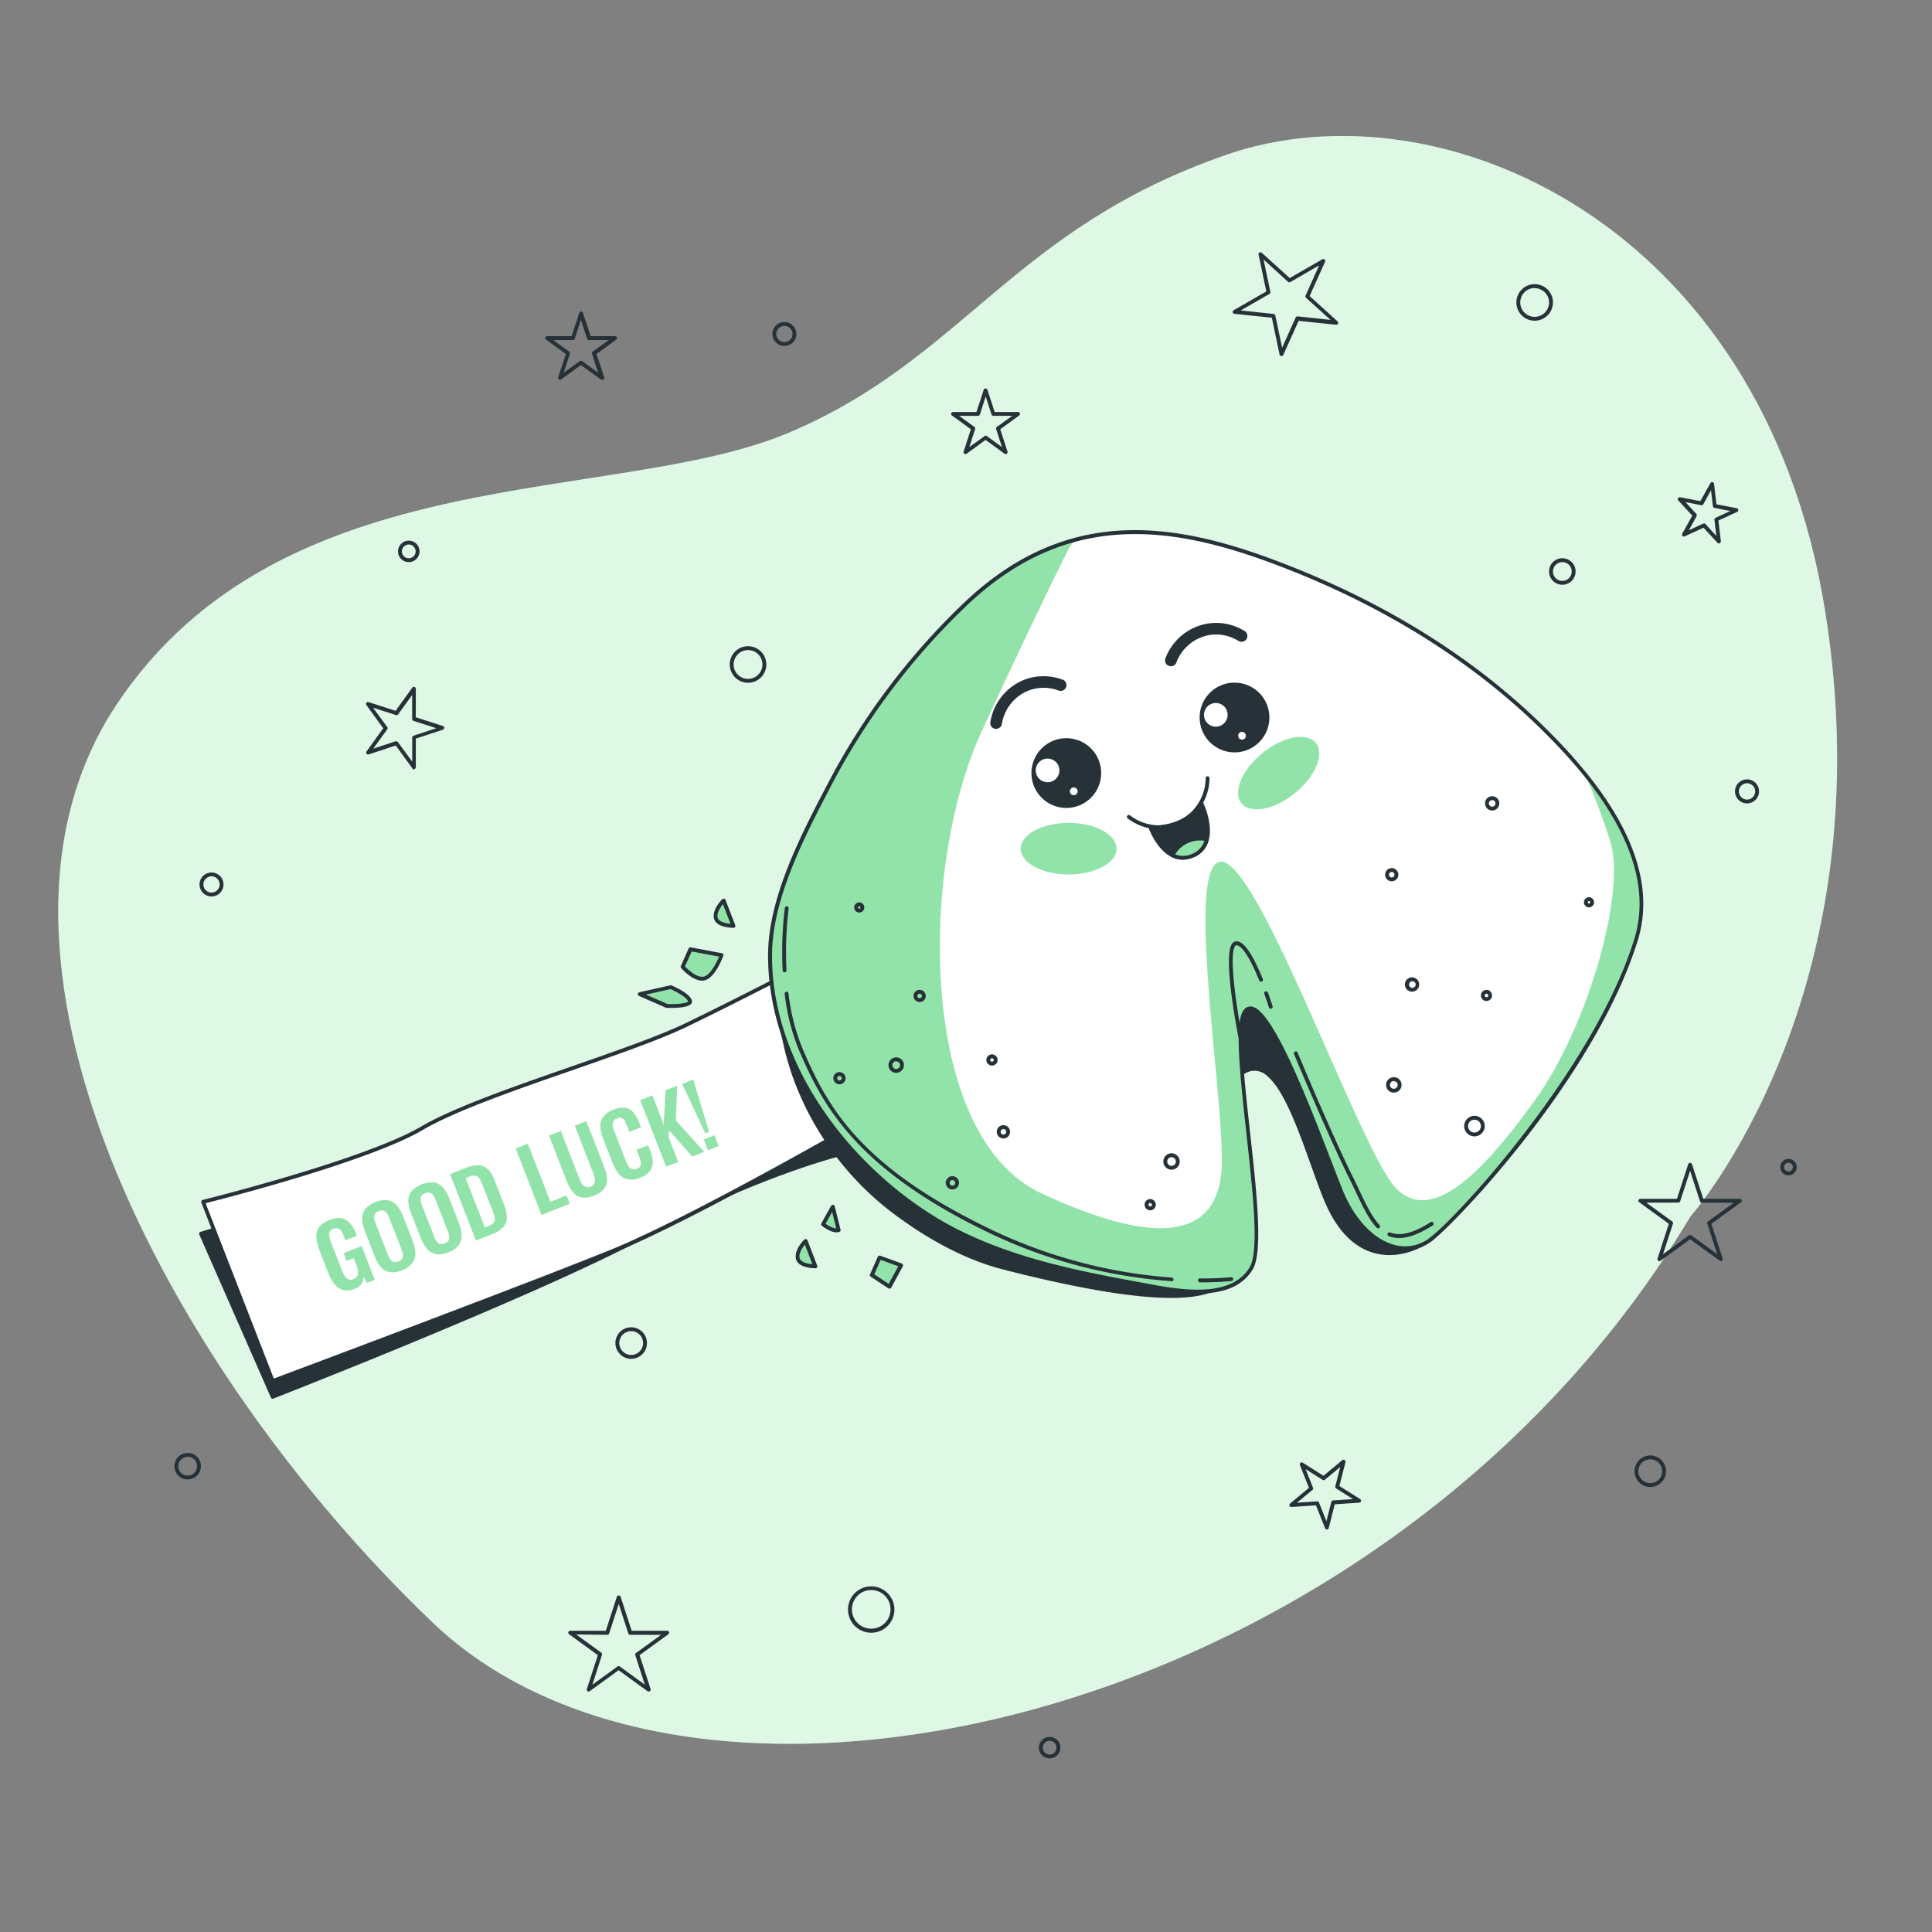 <svg xmlns="http://www.w3.org/2000/svg" viewBox="0 0 500 500"><rect x="0" y="0" width="500" height="500" fill="#808080" stroke="none"/><g id="background-simple"><path d="M437.4,314.93s51.09-57.42,34.85-157.33-99.67-136.72-155-117.49-67.81,52.7-113,71.84-131.06,6-174,70.29,11.88,170.82,81.67,237.62S359.8,444.84,437.4,314.93Z" style="fill:#92E3A9"></path><path d="M437.4,314.93s51.09-57.42,34.85-157.33-99.67-136.72-155-117.49-67.81,52.7-113,71.84-131.06,6-174,70.29,11.88,170.82,81.67,237.62S359.8,444.84,437.4,314.93Z" style="fill:#fff;opacity:0.7"></path></g><g id="Stars"><path d="M107.18,199.14a.49.49,0,0,1-.4-.21l-4.36-6-7,2.31a.51.51,0,0,1-.56-.18.49.49,0,0,1,0-.59l4.32-6-4.36-6a.5.5,0,0,1,.56-.77l7,2.26,4.32-6a.51.51,0,0,1,.56-.19.53.53,0,0,1,.35.48l0,7.38,7,2.26a.5.5,0,0,1,.35.48.5.5,0,0,1-.34.47l-7,2.31,0,7.39a.47.47,0,0,1-.34.47A.41.41,0,0,1,107.18,199.14Zm-4.57-7.26a.5.5,0,0,1,.4.21l3.67,5,0-6.21a.51.51,0,0,1,.34-.48l5.9-1.94-5.91-1.9a.48.48,0,0,1-.35-.47l0-6.21-3.63,5a.5.5,0,0,1-.56.18l-5.92-1.9,3.67,5a.49.49,0,0,1,0,.59l-3.63,5,5.9-1.94A.45.45,0,0,1,102.61,191.88Z" style="fill:#263238"></path><path d="M260.26,117.51a.5.5,0,0,1-.29-.09l-4.91-3.57-4.9,3.57a.53.53,0,0,1-.59,0,.49.49,0,0,1-.18-.56l1.87-5.77-4.91-3.57a.5.5,0,0,1,.3-.9h6.06l1.88-5.77a.52.52,0,0,1,.95,0l1.87,5.77h6.06a.5.5,0,0,1,.48.35.49.49,0,0,1-.18.55l-4.91,3.57,1.88,5.77a.51.51,0,0,1-.19.56A.5.5,0,0,1,260.26,117.51Zm-5.2-4.78a.49.49,0,0,1,.3.1l3.95,2.87-1.51-4.65a.51.51,0,0,1,.18-.56l4-2.87h-4.89a.5.5,0,0,1-.48-.35l-1.51-4.65-1.51,4.65a.5.5,0,0,1-.48.35h-4.88l3.95,2.87a.49.49,0,0,1,.18.56l-1.51,4.65,4-2.87A.46.46,0,0,1,255.06,112.73Z" style="fill:#263238"></path><path d="M155.75,98.28a.52.52,0,0,1-.29-.09l-5.12-3.72-5.11,3.72a.5.5,0,0,1-.77-.56l2-6L141.3,87.9a.5.5,0,0,1-.18-.56.51.51,0,0,1,.48-.34h6.32l2-6a.5.5,0,0,1,.47-.35h0a.5.5,0,0,1,.48.35l2,6h6.32a.51.51,0,0,1,.48.34.5.5,0,0,1-.18.56l-5.12,3.72,2,6a.52.52,0,0,1-.18.56A.55.55,0,0,1,155.75,98.28ZM143.14,88l4.16,3a.51.51,0,0,1,.18.56l-1.59,4.89,4.16-3a.5.5,0,0,1,.59,0l4.16,3-1.59-4.89a.51.51,0,0,1,.18-.56l4.16-3h-5.14a.5.5,0,0,1-.48-.35l-1.59-4.89-1.58,4.89a.5.5,0,0,1-.48.35Z" style="fill:#263238"></path><path d="M343.38,395.8a.48.48,0,0,1-.46-.32l-2.35-5.9-6.34.42a.5.5,0,0,1-.5-.32.51.51,0,0,1,.14-.57l4.89-4.06-2.35-5.9a.5.5,0,0,1,.73-.61l5.37,3.39,4.89-4.05a.48.48,0,0,1,.58,0,.47.47,0,0,1,.22.54l-1.57,6.16,5.38,3.39a.5.5,0,0,1,.21.55.48.48,0,0,1-.45.37l-6.34.42-1.56,6.15a.51.51,0,0,1-.46.38Zm-2.48-7.24a.49.49,0,0,1,.46.32l1.92,4.8,1.27-5a.52.52,0,0,1,.46-.38l5.16-.33-4.38-2.77a.48.48,0,0,1-.21-.54l1.27-5-4,3.31a.51.51,0,0,1-.59,0l-4.37-2.76,1.91,4.81a.51.51,0,0,1-.14.57l-4,3.31,5.16-.34Z" style="fill:#263238"></path><path d="M444.87,140.66a.5.5,0,0,1-.37-.17l-3.63-3.92L436,138.81a.49.49,0,0,1-.57-.11.5.5,0,0,1-.07-.59l2.61-4.66-3.63-3.93a.48.48,0,0,1-.07-.58.5.5,0,0,1,.53-.25l5.25,1,2.61-4.66a.49.49,0,0,1,.53-.25.51.51,0,0,1,.4.43l.63,5.31,5.24,1a.49.49,0,0,1,.4.43.5.5,0,0,1-.28.52l-4.86,2.24.63,5.31a.5.5,0,0,1-.28.51A.54.54,0,0,1,444.87,140.66Zm-3.88-5.2a.54.54,0,0,1,.37.16l2.83,3.07-.49-4.15A.5.5,0,0,1,444,134l3.79-1.75-4.09-.81a.51.51,0,0,1-.4-.43l-.49-4.14-2,3.64a.48.48,0,0,1-.53.24l-4.09-.81L439,133a.51.51,0,0,1,.07.59l-2,3.64,3.79-1.75A.54.54,0,0,1,441,135.46Z" style="fill:#263238"></path><path d="M167.84,437.76a.46.46,0,0,1-.29-.1l-7.45-5.41-7.45,5.41a.48.48,0,0,1-.58,0,.49.49,0,0,1-.19-.55l2.85-8.76-7.45-5.41a.5.5,0,0,1-.18-.56.5.5,0,0,1,.48-.34h9.2l2.85-8.76a.52.52,0,0,1,1,0l2.84,8.76h9.21a.5.5,0,0,1,.29.9l-7.45,5.41,2.85,8.76a.5.5,0,0,1-.18.55A.49.49,0,0,1,167.84,437.76ZM149.11,423l6.5,4.71a.49.49,0,0,1,.18.56L153.31,436l6.5-4.72a.48.48,0,0,1,.58,0l6.5,4.72-2.48-7.64a.51.51,0,0,1,.18-.56l6.5-4.71h-8a.5.5,0,0,1-.48-.35l-2.48-7.64-2.48,7.64a.5.5,0,0,1-.48.35Z" style="fill:#263238"></path><path d="M429.44,326.38a.46.46,0,0,1-.29-.1.48.48,0,0,1-.18-.56l2.92-9-7.66-5.57a.5.5,0,0,1-.18-.56.51.51,0,0,1,.48-.34H434l2.92-9a.52.52,0,0,1,.95,0l2.93,9h9.47a.5.5,0,0,1,.47.34.48.48,0,0,1-.18.56l-7.66,5.57,2.93,9a.51.51,0,0,1-.18.56.49.49,0,0,1-.59,0l-7.66-5.56-7.66,5.56A.47.47,0,0,1,429.44,326.38Zm-3.38-15.13,6.71,4.87a.51.51,0,0,1,.19.56l-2.57,7.89,6.71-4.87a.5.5,0,0,1,.59,0l6.71,4.87-2.56-7.89a.49.49,0,0,1,.18-.56l6.71-4.87h-8.3a.5.5,0,0,1-.47-.35L437.4,303l-2.57,7.88a.48.48,0,0,1-.47.35Z" style="fill:#263238"></path><path d="M331.64,92.15h-.05a.5.5,0,0,1-.44-.39l-2-9.54-9.69-1a.5.5,0,0,1-.44-.39.53.53,0,0,1,.24-.54l8.46-4.86-2-9.54a.48.48,0,0,1,.24-.53.48.48,0,0,1,.58.06l7.23,6.54,8.46-4.86a.48.48,0,0,1,.58.06.49.49,0,0,1,.12.57l-4,8.9,7.23,6.54a.51.51,0,0,1,.12.58.5.5,0,0,1-.5.29l-9.7-1-4,8.9A.51.51,0,0,1,331.64,92.15ZM321.09,80.34l8.52.91a.52.52,0,0,1,.44.4L331.81,90l3.51-7.83a.5.5,0,0,1,.51-.29l8.52.91L338,77.08a.49.49,0,0,1-.12-.57l3.5-7.83L333.94,73a.5.5,0,0,1-.59-.06L327,67.14l1.77,8.39a.51.51,0,0,1-.24.54Z" style="fill:#263238"></path></g><g id="Circles"><path d="M193.6,176.7a4.73,4.73,0,1,1,4.72-4.73A4.73,4.73,0,0,1,193.6,176.7Zm0-8.46a3.73,3.73,0,1,0,3.72,3.73A3.73,3.73,0,0,0,193.6,168.24Z" style="fill:#263238"></path><path d="M203,89.54a3.1,3.1,0,1,1,3.1-3.1A3.1,3.1,0,0,1,203,89.54Zm0-5.2a2.1,2.1,0,1,0,2.1,2.1A2.1,2.1,0,0,0,203,84.34Z" style="fill:#263238"></path><path d="M105.79,145.48a2.78,2.78,0,1,1,2.78-2.78A2.79,2.79,0,0,1,105.79,145.48Zm0-4.56a1.78,1.78,0,1,0,1.78,1.78A1.78,1.78,0,0,0,105.79,140.92Z" style="fill:#263238"></path><path d="M54.73,232a3.1,3.1,0,1,1,3.11-3.1A3.1,3.1,0,0,1,54.73,232Zm0-5.2a2.1,2.1,0,1,0,2.11,2.1A2.11,2.11,0,0,0,54.73,226.78Z" style="fill:#263238"></path><path d="M225.47,422.55a6,6,0,1,1,6-6A6,6,0,0,1,225.47,422.55Zm0-11.05a5,5,0,1,0,5,5A5,5,0,0,0,225.47,411.5Z" style="fill:#263238"></path><path d="M452.14,207.92a3.11,3.11,0,1,1,3.1-3.11A3.12,3.12,0,0,1,452.14,207.92Zm0-5.21a2.11,2.11,0,1,0,2.1,2.1A2.11,2.11,0,0,0,452.14,202.71Z" style="fill:#263238"></path><path d="M397.18,83a4.73,4.73,0,1,1,4.72-4.73A4.73,4.73,0,0,1,397.18,83Zm0-8.46a3.73,3.73,0,1,0,3.72,3.73A3.73,3.73,0,0,0,397.18,74.58Z" style="fill:#263238"></path><path d="M404.33,151.33a3.43,3.43,0,1,1,3.43-3.43A3.44,3.44,0,0,1,404.33,151.33Zm0-5.85a2.43,2.43,0,1,0,2.43,2.42A2.42,2.42,0,0,0,404.33,145.48Z" style="fill:#263238"></path><path d="M48.55,382.88A3.43,3.43,0,1,1,52,379.45,3.43,3.43,0,0,1,48.55,382.88Zm0-5.86A2.43,2.43,0,1,0,51,379.45,2.43,2.43,0,0,0,48.55,377Z" style="fill:#263238"></path><path d="M427.1,384.83a4.08,4.08,0,1,1,4.07-4.08A4.08,4.08,0,0,1,427.1,384.83Zm0-7.16a3.08,3.08,0,1,0,3.07,3.08A3.08,3.08,0,0,0,427.1,377.67Z" style="fill:#263238"></path><path d="M163.35,351.66a4.08,4.08,0,1,1,4.08-4.08A4.08,4.08,0,0,1,163.35,351.66Zm0-7.16a3.08,3.08,0,1,0,3.08,3.08A3.08,3.08,0,0,0,163.35,344.5Z" style="fill:#263238"></path><path d="M462.87,304.18a2.13,2.13,0,1,1,2.12-2.13A2.14,2.14,0,0,1,462.87,304.18Zm0-3.26a1.13,1.13,0,1,0,1.12,1.13A1.14,1.14,0,0,0,462.87,300.92Z" style="fill:#263238"></path><path d="M271.65,455.07a2.78,2.78,0,1,1,2.77-2.77A2.78,2.78,0,0,1,271.65,455.07Zm0-4.55a1.78,1.78,0,1,0,1.77,1.78A1.78,1.78,0,0,0,271.65,450.52Z" style="fill:#263238"></path></g><g id="paper-strip"><path d="M58.72,317.22,52,319.28l18.55,42.26s70.08-27.31,97.39-42.26,49-20.41,49-20.41c-6.31-10.32-12.54-24.8-15.21-34.85Z" style="fill:#263238"></path><path d="M70.57,362a.5.5,0,0,1-.45-.3L51.57,319.48a.47.47,0,0,1,0-.4.49.49,0,0,1,.31-.27l6.68-2.06,143-53.2a.53.53,0,0,1,.41,0,.52.52,0,0,1,.25.31c2.75,10.36,9,24.63,15.15,34.72a.46.46,0,0,1,0,.44.51.51,0,0,1-.34.3c-.22.06-22,5.63-48.89,20.37s-96.74,42-97.44,42.28A.43.43,0,0,1,70.57,362ZM52.71,319.6l18.13,41.3c6-2.37,71-27.92,96.88-42.06,24.45-13.37,44.64-19.24,48.47-20.28a150.81,150.81,0,0,1-14.77-33.88l-142.52,53h0Zm6-2.38h0Z" style="fill:#263238"></path><path d="M214.34,246.63s-20.61,10.82-36.59,18.55-53.59,18-68.53,26.79S52.54,311,52.54,311l18,46.37s66-24.73,87.6-33.49,68-35.55,69.57-36.59S214.34,246.63,214.34,246.63Z" style="fill:#fff"></path><path d="M70.57,357.92a.5.5,0,0,1-.46-.32l-18-46.38a.53.53,0,0,1,0-.41.54.54,0,0,1,.33-.26c.42-.1,41.84-10.39,56.55-19,8.43-4.94,23.9-10.32,38.86-15.53,11.69-4.07,22.73-7.91,29.71-11.28,15.78-7.64,36.36-18.44,36.57-18.55a.53.53,0,0,1,.41,0,.52.52,0,0,1,.29.29c0,.1,3.78,10,7.28,20,7.22,20.46,6.47,21,5.93,21.32-1.4.93-48.07,27.9-69.66,36.63-21.4,8.67-87,33.26-87.61,33.5A.39.39,0,0,1,70.57,357.92ZM53.21,311.39l17.65,45.38c5.93-2.22,66.69-25,87.13-33.31,21.17-8.57,66.54-34.72,69.36-36.47.31-2.34-7.85-25.22-13.28-39.66-3.25,1.71-21.67,11.32-36.1,18.3-7,3.4-18.09,7.25-29.81,11.33-14.92,5.18-30.34,10.55-38.69,15.44C95.57,300.55,58.21,310.13,53.21,311.39Z" style="fill:#263238"></path></g><g id="Text"><path d="M91.81,333.53a4.8,4.8,0,0,1-3,.32,4.24,4.24,0,0,1-2.23-1.49,10.72,10.72,0,0,1-1.65-3l-2.25-5.77a11.19,11.19,0,0,1-.81-3.35,4,4,0,0,1,.7-2.63,5.69,5.69,0,0,1,2.68-1.86,6,6,0,0,1,3-.5,3.62,3.62,0,0,1,2.16,1.13A7.43,7.43,0,0,1,92,318.94l.35.9-3,1.16L89,320a8.1,8.1,0,0,0-.67-1.38,1.68,1.68,0,0,0-.82-.72,1.82,1.82,0,0,0-1.26.13,1.7,1.7,0,0,0-1,.87,2.07,2.07,0,0,0,0,1.24,11.26,11.26,0,0,0,.46,1.48l2.8,7.2a8.25,8.25,0,0,0,.75,1.49,2,2,0,0,0,.95.79,1.81,1.81,0,0,0,1.28-.09,1.76,1.76,0,0,0,1-.84,2.21,2.21,0,0,0,.15-1.28,7.79,7.79,0,0,0-.47-1.67l-.63-1.62-1.84.72-.77-2,4.67-1.82,3.39,8.73-2,.78-.9-1.61a3.44,3.44,0,0,1-.49,1.79A3.19,3.19,0,0,1,91.81,333.53Z" style="fill:#92E3A9"></path><path d="M104,328.77a5.86,5.86,0,0,1-3.17.45,4,4,0,0,1-2.31-1.35A9.42,9.42,0,0,1,96.91,325l-2.5-6.43a9.17,9.17,0,0,1-.7-3.16,4,4,0,0,1,.81-2.51,6.09,6.09,0,0,1,2.66-1.79,6,6,0,0,1,3.19-.48,4,4,0,0,1,2.29,1.29,9,9,0,0,1,1.64,2.8l2.51,6.45a9.19,9.19,0,0,1,.68,3.17,4.11,4.11,0,0,1-.79,2.55A5.76,5.76,0,0,1,104,328.77Zm-.9-2.32a1.72,1.72,0,0,0,1-.79,1.8,1.8,0,0,0,.14-1.12,6.27,6.27,0,0,0-.38-1.35l-3.08-7.91a5.83,5.83,0,0,0-.63-1.25,1.75,1.75,0,0,0-.85-.71,1.86,1.86,0,0,0-1.28.12,1.83,1.83,0,0,0-1,.77,1.75,1.75,0,0,0-.16,1.1,6.79,6.79,0,0,0,.38,1.35l3.08,7.91a6.93,6.93,0,0,0,.62,1.25,1.74,1.74,0,0,0,.86.74A1.79,1.79,0,0,0,103.13,326.45Z" style="fill:#92E3A9"></path><path d="M116,324.12a5.88,5.88,0,0,1-3.17.45,4,4,0,0,1-2.31-1.35,9.42,9.42,0,0,1-1.64-2.83l-2.5-6.43a8.94,8.94,0,0,1-.7-3.17,4,4,0,0,1,.81-2.5,7.29,7.29,0,0,1,5.85-2.27,4,4,0,0,1,2.29,1.29,9.2,9.2,0,0,1,1.64,2.8l2.51,6.45a9.19,9.19,0,0,1,.68,3.17,4.11,4.11,0,0,1-.79,2.55A5.87,5.87,0,0,1,116,324.12Zm-.9-2.32a1.75,1.75,0,0,0,1-.79,1.8,1.8,0,0,0,.14-1.12,6.91,6.91,0,0,0-.38-1.35l-3.08-7.91a6.93,6.93,0,0,0-.63-1.25,1.8,1.8,0,0,0-.85-.71,1.86,1.86,0,0,0-1.28.12,1.83,1.83,0,0,0-1,.77,1.75,1.75,0,0,0-.16,1.1,6,6,0,0,0,.38,1.35l3.08,7.91a6.93,6.93,0,0,0,.62,1.25,1.74,1.74,0,0,0,.86.74A1.79,1.79,0,0,0,115.08,321.8Z" style="fill:#92E3A9"></path><path d="M123.17,321.05l-6.69-17.19,4-1.58a8.21,8.21,0,0,1,3.5-.7,3.64,3.64,0,0,1,2.37,1.11,8.47,8.47,0,0,1,1.67,2.82l2.44,6.28a8.93,8.93,0,0,1,.71,3.3,3.73,3.73,0,0,1-.93,2.49,7.4,7.4,0,0,1-2.94,1.84Zm2.29-3.41,1-.37a2.66,2.66,0,0,0,1.4-1A1.83,1.83,0,0,0,128,315a13.1,13.1,0,0,0-.59-1.84l-2.56-6.57a8.1,8.1,0,0,0-.8-1.62,1.56,1.56,0,0,0-1-.7,3.18,3.18,0,0,0-1.62.29l-.91.36Z" style="fill:#92E3A9"></path><path d="M140.14,314.44l-6.68-17.19L136.6,296l5.84,15,4.16-1.62.85,2.16Z" style="fill:#92E3A9"></path><path d="M153.71,309.43a5.72,5.72,0,0,1-3.24.46,3.82,3.82,0,0,1-2.24-1.43,10.9,10.9,0,0,1-1.61-2.94l-4.53-11.63,3.06-1.19,4.67,12a12,12,0,0,0,.69,1.48,2.28,2.28,0,0,0,1,.95,2,2,0,0,0,2.37-.92,2.5,2.5,0,0,0,0-1.34,10.6,10.6,0,0,0-.48-1.56l-4.66-12,3-1.18,4.53,11.62a11.34,11.34,0,0,1,.8,3.26,3.83,3.83,0,0,1-.68,2.56A5.73,5.73,0,0,1,153.71,309.43Z" style="fill:#92E3A9"></path><path d="M165.64,304.79a5.49,5.49,0,0,1-3.25.41,4.21,4.21,0,0,1-2.29-1.44,10.2,10.2,0,0,1-1.57-2.8l-2.39-6.13a10.42,10.42,0,0,1-.76-3.22,3.84,3.84,0,0,1,.72-2.58,5.73,5.73,0,0,1,2.68-1.85,5.8,5.8,0,0,1,3-.49,3.65,3.65,0,0,1,2.11,1.18,8.08,8.08,0,0,1,1.44,2.44l.56,1.44-3,1.18-.57-1.49a12,12,0,0,0-.59-1.28,1.73,1.73,0,0,0-.77-.79,1.61,1.61,0,0,0-1.27.09,1.78,1.78,0,0,0-1,.83,1.93,1.93,0,0,0-.09,1.18,9.11,9.11,0,0,0,.45,1.45l2.9,7.48a8.06,8.06,0,0,0,.75,1.48,1.74,1.74,0,0,0,.9.7,1.81,1.81,0,0,0,1.19-.11,1.51,1.51,0,0,0,1-.81,2,2,0,0,0,0-1.14,10,10,0,0,0-.45-1.42l-.6-1.55,3-1.17.54,1.38a9.21,9.21,0,0,1,.65,2.86,3.83,3.83,0,0,1-.7,2.4A5.41,5.41,0,0,1,165.64,304.79Z" style="fill:#92E3A9"></path><path d="M172.38,301.9l-6.69-17.19,3.14-1.23,2.94,7.56.46-8.88,3-1.16-.3,9,7.33,8.1-3.12,1.21-5.93-6.71-.21,1.6,2.53,6.52Z" style="fill:#92E3A9"></path><path d="M182.53,293.31l-6-12.8,2.88-1.13,4.1,13.54Zm.68,4.37-1.09-2.8,2.8-1.09L186,296.6Z" style="fill:#92E3A9"></path></g><g id="fortune-cookie"><path d="M373.11,311.29c4.18-36.59-17.49-71.23-52-84-31.23-11.59-67.62-21.77-82-13.09-27.31,16.49-33.49,48.44-33.49,48.44L201.76,264c1.55,5.86,2,9.52,4.33,15.83a76.81,76.81,0,0,0,27.11,35.06c7.42,5.35,16.61,10.6,26.49,13.13,76.25,19.56,55.65-6.18,55.65-6.18l1.54-38.65s5.16-10.3,11.34-5.15,10.79,22.46,14.94,32.46c7.63,18.35,21,14.64,27.24,10.16C371.67,319.77,372.54,316.28,373.11,311.29Z" style="fill:#263238"></path><path d="M303.11,335.9c-9.84,0-24.39-2.46-43.55-7.37-8.57-2.2-17.54-6.65-26.65-13.22A77,77,0,0,1,205.63,280a74.46,74.46,0,0,1-3.11-10.75c-.37-1.6-.75-3.25-1.25-5.13a.51.51,0,0,1,.31-.6l3.57-1.32c.7-3.19,7.83-32.9,33.67-48.5,14.87-9,53,2.14,82.44,13.05a80.44,80.44,0,0,1,52.34,84.57c-.65,5.68-1.57,8.78-2.91,9.73-1.76,1.27-8.05,5.22-15.17,3.2-5.4-1.54-9.72-6.1-12.82-13.57-1.12-2.69-2.26-5.88-3.47-9.26-3.24-9.06-6.91-19.32-11.33-23a4.74,4.74,0,0,0-4.1-1.23c-3.43.71-6,5.41-6.42,6.13l-1.54,38.36c.71.94,4.15,5.86,1.64,9.75C315.56,334.42,310.75,335.9,303.11,335.9ZM202.35,264.33c.45,1.72.8,3.25,1.14,4.73a74,74,0,0,0,30,45.44c9,6.5,17.87,10.89,26.32,13.06,41.82,10.72,54,7.74,56.82,3.35,2.34-3.62-1.64-8.69-1.68-8.74a.44.44,0,0,1-.11-.33l1.54-38.65a.66.66,0,0,1,.06-.2c.12-.24,3-5.89,7.15-6.76a5.71,5.71,0,0,1,5,1.45c4.63,3.85,8.35,14.26,11.63,23.43,1.21,3.37,2.35,6.55,3.46,9.22,3,7.17,7.07,11.54,12.17,13,6.68,1.9,12.64-1.85,14.31-3.05.73-.52,1.75-2.51,2.5-9h0a79.45,79.45,0,0,0-51.7-83.52c-41.87-15.53-70.08-20.07-81.58-13.13-26.79,16.18-33.2,47.79-33.26,48.11a.49.49,0,0,1-.31.37Z" style="fill:#263238"></path><path d="M404.64,194c-19.5-21-44.31-36.47-70.84-46.95-31.17-12.32-58.15-15.16-83.84,9.25a179.85,179.85,0,0,0-35.42,47c-6.64,12.71-15.17,29-15.26,43.69-.21,30.75,23.54,60,50.36,72.64,14.53,6.86,30.07,9.95,45.77,12.82,8.17,1.49,23,4.84,28.41-4.19,5.24-8.74-7-62.89-1.17-67s19.22,34.36,24.46,47.17,15.72,18.05,23.29,12.23,42.51-43.68,53-77.45C428.83,225.73,417.6,207.9,404.64,194Z" style="fill:#fff"></path><path d="M416.81,218c3.88,12.73-5.53,47.06-19.38,66.44s-26.9,32.24-36,23.25S326,223,316.05,223s1.66,65.89,0,80.84-14.4,19.93-46.51,5S237.89,224.3,254,189.42s22.79-47.8,22.79-47.8l1.48-1.92c-9.67,2.57-19.05,7.8-28.26,16.55a179.85,179.85,0,0,0-35.42,47c-6.64,12.71-15.17,29-15.26,43.69-.21,30.75,23.54,60,50.36,72.64,14.53,6.86,30.07,9.95,45.77,12.82,8.17,1.49,23,4.84,28.41-4.19,5.24-8.74-7-62.89-1.17-67s19.22,34.36,24.46,47.17,15.72,18.05,23.29,12.23,42.51-43.68,53-77.45c4.67-15-3-30.34-13.45-43.2A170.49,170.49,0,0,1,416.81,218Z" style="fill:#92E3A9"></path><path d="M309.93,334.78a73.64,73.64,0,0,1-13.21-1.59l-1.4-.26c-16.64-3-31.58-6.1-45.89-12.86-25.34-12-50.87-40.92-50.65-73.1.1-14.77,8.49-30.84,15.23-43.75l.09-.16a179.32,179.32,0,0,1,35.51-47.17c27.9-26.5,57-20.16,84.37-9.35,28.62,11.3,52.51,27.14,71,47.07,17.07,18.37,23.42,35.11,18.87,49.77-10.91,35.17-46.69,72.71-53.16,77.69a11.36,11.36,0,0,1-10.2,2.05c-5.59-1.51-10.77-6.92-13.86-14.48-.87-2.12-1.95-4.91-3.2-8.14-5.41-14-14.46-37.43-19.46-39a1.14,1.14,0,0,0-1.05.15c-2.68,1.87-.94,17.56.59,31.39,1.68,15.21,3.42,30.92.72,35.42C321.31,333.39,315.74,334.78,309.93,334.78ZM293.79,138.22c-14.56,0-29.2,4.82-43.49,18.39A178.73,178.73,0,0,0,215,203.52l-.08.16c-6.69,12.82-15,28.77-15.12,43.3-.22,31.76,25,60.35,50.07,72.18,14.21,6.71,29.08,9.76,45.65,12.78l1.4.26c8.06,1.51,21.55,4,26.49-4.21,2.53-4.21.81-19.76-.86-34.8-2.07-18.73-3.11-30.25-.16-32.32a2.11,2.11,0,0,1,1.91-.28c5.46,1.66,14.27,24.46,20.11,39.55,1.24,3.22,2.32,6,3.18,8.12,3,7.27,7.91,12.46,13.2,13.89a10.39,10.39,0,0,0,9.33-1.87c7.77-6,42.53-44.06,52.82-77.2,4.43-14.29-1.84-30.7-18.65-48.79-18.41-19.82-42.18-35.57-70.65-46.82C320.64,142.34,307.25,138.22,293.79,138.22Z" style="fill:#263238"></path><path d="M328.87,261.06a.51.51,0,0,1-.48-.35s-.46-1.47-1.18-3.48a.49.49,0,0,1,.3-.64.51.51,0,0,1,.64.3c.73,2,1.19,3.5,1.2,3.52a.51.51,0,0,1-.33.63Z" style="fill:#263238"></path><path d="M311.1,331.86h-.58a.5.5,0,0,1,0-1,2.61,2.61,0,0,1,.56,0,71.79,71.79,0,0,0,7.51-.33.5.5,0,0,1,.56.43.5.5,0,0,1-.44.56A70.7,70.7,0,0,1,311.1,331.86Z" style="fill:#263238"></path><path d="M303.17,331.57h0A130.91,130.91,0,0,1,255.85,319c-33.73-16.26-42.76-32.31-49.13-47.35a55.13,55.13,0,0,1-3.65-14.43.5.5,0,0,1,.44-.56.49.49,0,0,1,.55.43,53.55,53.55,0,0,0,3.59,14.17c6.55,15.49,15.19,30.72,48.64,46.84a129.73,129.73,0,0,0,46.91,12.52.5.5,0,0,1,0,1Z" style="fill:#263238"></path><path d="M203.05,251.64a.5.5,0,0,1-.5-.47,95.36,95.36,0,0,1,.56-16.2.51.51,0,0,1,.57-.42.5.5,0,0,1,.42.56,93.85,93.85,0,0,0-.55,16,.5.5,0,0,1-.47.52Z" style="fill:#263238"></path><path d="M362.08,320.4a7.31,7.31,0,0,1-2.69-.5.5.5,0,0,1,.37-.93c2.66,1,6,.19,10.5-2.68a.5.5,0,0,1,.53.85C367.35,319.33,364.51,320.4,362.08,320.4Z" style="fill:#263238"></path><path d="M356.65,317.88a.52.52,0,0,1-.36-.16c-2.05-2.18-3.59-5.43-5.38-9.19-.54-1.14-1.1-2.32-1.7-3.52-5.31-10.62-14.23-32-14.32-32.22a.5.5,0,0,1,.93-.38c.08.21,9,21.57,14.29,32.16.6,1.2,1.16,2.38,1.7,3.53,1.75,3.68,3.27,6.87,5.21,8.93a.5.5,0,0,1,0,.71A.48.48,0,0,1,356.65,317.88Z" style="fill:#263238"></path><path d="M321,268.93a.5.5,0,0,1-.49-.4c-.42-2.17-4.11-21.32-1.59-24.38a1.33,1.33,0,0,1,1.06-.53c.71,0,2.87,0,6.83,9.76a.49.49,0,0,1-.27.65.5.5,0,0,1-.65-.28c-3.35-8.24-5.25-9.13-5.91-9.13a.35.35,0,0,0-.29.17c-1.68,2,.16,15.2,1.8,23.55a.48.48,0,0,1-.39.58Z" style="fill:#263238"></path><path d="M360.72,282.77a2,2,0,1,1,2-2A2,2,0,0,1,360.72,282.77Zm0-3a1,1,0,1,0,1,1A1,1,0,0,0,360.72,279.81Z" style="fill:#263238"></path><path d="M384.7,259.06a1.44,1.44,0,1,1,1.44-1.44A1.44,1.44,0,0,1,384.7,259.06Zm0-1.88a.45.45,0,0,0-.45.44.45.45,0,1,0,.45-.44Z" style="fill:#263238"></path><path d="M365.43,256.64a1.85,1.85,0,1,1,1.85-1.85A1.84,1.84,0,0,1,365.43,256.64Zm0-2.69a.85.85,0,0,0,0,1.69.85.85,0,1,0,0-1.69Z" style="fill:#263238"></path><path d="M381.6,294.09a2.66,2.66,0,1,1,2.65-2.66A2.66,2.66,0,0,1,381.6,294.09Zm0-4.31a1.66,1.66,0,1,0,1.65,1.65A1.65,1.65,0,0,0,381.6,289.78Z" style="fill:#263238"></path><path d="M386.18,209.76a1.85,1.85,0,1,1,1.84-1.85A1.85,1.85,0,0,1,386.18,209.76Zm0-2.69a.85.85,0,1,0,.84.84A.85.85,0,0,0,386.18,207.07Z" style="fill:#263238"></path><path d="M411.23,234.82a1.31,1.31,0,1,1,1.31-1.31A1.31,1.31,0,0,1,411.23,234.82Zm0-1.62a.31.31,0,1,0,.31.31A.31.31,0,0,0,411.23,233.2Z" style="fill:#263238"></path><path d="M360.18,228.08a1.71,1.71,0,1,1,1.71-1.71A1.71,1.71,0,0,1,360.18,228.08Zm0-2.42a.71.71,0,1,0,.71.71A.71.71,0,0,0,360.18,225.66Z" style="fill:#263238"></path><path d="M238,259.33a1.58,1.58,0,1,1,1.58-1.57A1.57,1.57,0,0,1,238,259.33Zm0-2.15a.58.58,0,1,0,.58.58A.58.58,0,0,0,238,257.18Z" style="fill:#263238"></path><path d="M231.94,277.65a2,2,0,1,1,2-2A2,2,0,0,1,231.94,277.65Zm0-3a1,1,0,1,0,1,1A1,1,0,0,0,231.94,274.69Z" style="fill:#263238"></path><path d="M259.69,294.63a1.72,1.72,0,1,1,1.71-1.72A1.71,1.71,0,0,1,259.69,294.63Zm0-2.43a.72.72,0,1,0,.71.71A.71.71,0,0,0,259.69,292.2Z" style="fill:#263238"></path><path d="M256.72,275.77a1.45,1.45,0,1,1,1.45-1.45A1.45,1.45,0,0,1,256.72,275.77Zm0-1.89a.45.45,0,1,0,.45.44A.44.44,0,0,0,256.72,273.88Z" style="fill:#263238"></path><path d="M222.37,236.16a1.31,1.31,0,1,1,1.31-1.3A1.3,1.3,0,0,1,222.37,236.16Zm0-1.61a.3.3,0,0,0-.3.31.29.29,0,0,0,.3.3.3.3,0,0,0,.31-.3A.31.31,0,0,0,222.37,234.55Z" style="fill:#263238"></path><path d="M217.26,280.62a1.58,1.58,0,1,1,1.57-1.58A1.58,1.58,0,0,1,217.26,280.62Zm0-2.16a.58.58,0,1,0,.57.58A.58.58,0,0,0,217.26,278.46Z" style="fill:#263238"></path><path d="M246.49,307.83a1.72,1.72,0,1,1,1.71-1.71A1.72,1.72,0,0,1,246.49,307.83Zm0-2.43a.72.72,0,1,0,.71.72A.72.72,0,0,0,246.49,305.4Z" style="fill:#263238"></path><path d="M303.2,302.71a2.12,2.12,0,1,1,2.11-2.12A2.12,2.12,0,0,1,303.2,302.71Zm0-3.23a1.12,1.12,0,1,0,1.11,1.11A1.12,1.12,0,0,0,303.2,299.48Z" style="fill:#263238"></path><path d="M297.68,313.22a1.45,1.45,0,1,1,1.44-1.45A1.45,1.45,0,0,1,297.68,313.22Zm0-1.89a.45.45,0,1,0,.44.44A.45.45,0,0,0,297.68,311.33Z" style="fill:#263238"></path><path d="M178.69,245.67l-2,4.55s3,3.53,5.55,3,4.54-6.05,4.54-6.05Z" style="fill:#92E3A9"></path><path d="M181.72,253.79c-2.61,0-5.31-3.11-5.43-3.25a.49.49,0,0,1-.08-.53l2-4.54a.5.5,0,0,1,.55-.29l8.08,1.52a.47.47,0,0,1,.34.24.51.51,0,0,1,0,.42c-.21.59-2.19,5.83-4.91,6.37A3.05,3.05,0,0,1,181.72,253.79Zm-4.46-3.67c1,1,3.18,3,4.86,2.63s3.25-3.47,4-5.18l-7.1-1.33Z" style="fill:#263238"></path><path d="M187.27,233.05s-2.53,2.53-2,4.55,4.54,2,4.54,2Z" style="fill:#92E3A9"></path><path d="M189.79,240.12c-.45,0-4.44-.07-5-2.4s2-4.91,2.15-5a.49.49,0,0,1,.46-.13.47.47,0,0,1,.36.31l2.53,6.56a.51.51,0,0,1-.47.68ZM187.1,234c-.73.9-1.65,2.36-1.37,3.48s2.11,1.48,3.32,1.6Z" style="fill:#263238"></path><path d="M208.45,321.16s-2.52,2.52-2,4.54,4.55,2,4.55,2Z" style="fill:#92E3A9"></path><path d="M211,328.22c-.46,0-4.45-.06-5-2.4s2-4.9,2.15-5a.52.52,0,0,1,.46-.14.51.51,0,0,1,.36.31l2.52,6.56a.49.49,0,0,1-.46.68Zm-2.7-6.11c-.72.89-1.64,2.36-1.36,3.47s2.09,1.49,3.31,1.6Z" style="fill:#263238"></path><path d="M172.63,260.31s6.58.28,5.91-1.41-5-3.47-5-3.47l-8,1.79Z" style="fill:#92E3A9"></path><path d="M173.81,260.84c-.5,0-.92,0-1.2,0a.58.58,0,0,1-.18,0l-7.07-3.1a.5.5,0,0,1,.09-.94l8-1.79a.52.52,0,0,1,.3,0c.46.19,4.52,1.91,5.24,3.75a1,1,0,0,1-.11,1C178.22,260.67,175.56,260.84,173.81,260.84Zm-1.07-1c2.86.12,5.21-.27,5.35-.68-.43-1.1-3-2.5-4.56-3.18l-6.37,1.42Z" style="fill:#263238"></path><polygon points="227.65 325.42 225.63 329.96 230.17 332.99 233.2 327.44 227.65 325.42" style="fill:#92E3A9"></polygon><path d="M230.17,333.49a.57.57,0,0,1-.28-.08l-4.54-3a.5.5,0,0,1-.18-.62l2-4.54a.5.5,0,0,1,.63-.27l5.55,2a.53.53,0,0,1,.3.29.51.51,0,0,1,0,.42l-3,5.55a.54.54,0,0,1-.32.25Zm-3.91-3.71,3.73,2.49,2.49-4.56-4.57-1.66Z" style="fill:#263238"></path><path d="M215.53,312.3,213,316.84s2.52,2,4,1.51Z" style="fill:#92E3A9"></path><path d="M216.51,318.93c-1.63,0-3.57-1.5-3.81-1.7a.5.5,0,0,1-.13-.63l2.53-4.55a.5.5,0,0,1,.5-.25.51.51,0,0,1,.42.38l1.51,6.05a.5.5,0,0,1-.32.6A2.32,2.32,0,0,1,216.51,318.93Zm-2.85-2.23a6.26,6.26,0,0,0,2.77,1.23l-1.07-4.28Z" style="fill:#263238"></path></g><g id="Face"><circle cx="275.96" cy="200.07" r="9.03" style="fill:#263238"></circle><path d="M274.17,199.38a3.06,3.06,0,1,1-3.05-3.06A3.06,3.06,0,0,1,274.17,199.38Z" style="fill:#fff"></path><path d="M278.89,204.79a1,1,0,1,1-1-1A1,1,0,0,1,278.89,204.79Z" style="fill:#fff"></path><circle cx="319.49" cy="185.69" r="9.03" style="fill:#263238"></circle><path d="M317.71,185a3.06,3.06,0,1,1-3.06-3.06A3.06,3.06,0,0,1,317.71,185Z" style="fill:#fff"></path><path d="M322.43,190.41a1,1,0,1,1-1-1A1,1,0,0,1,322.43,190.41Z" style="fill:#fff"></path><path d="M257.78,188.62l-.25,0a1.51,1.51,0,0,1-1.23-1.74,14.23,14.23,0,0,1,8.34-10.78,14,14,0,0,1,10.26-.24,1.5,1.5,0,1,1-1,2.82,11,11,0,0,0-8.06.18,11.23,11.23,0,0,0-6.56,8.53A1.51,1.51,0,0,1,257.78,188.62Z" style="fill:#263238"></path><path d="M303,172.42a1.54,1.54,0,0,1-.55-.11,1.49,1.49,0,0,1-.84-1.94A14.19,14.19,0,0,1,312,161.48a14,14,0,0,1,10.1,1.83,1.5,1.5,0,0,1-1.57,2.56,11,11,0,0,0-7.93-1.45,11.23,11.23,0,0,0-8.14,7A1.5,1.5,0,0,1,303,172.42Z" style="fill:#263238"></path><path d="M300,214.6a13.51,13.51,0,0,1-8.15-2.79.5.5,0,0,1-.1-.7.51.51,0,0,1,.7-.1,12.21,12.21,0,0,0,11.57,1.88,12.41,12.41,0,0,0,8-11.51.51.51,0,0,1,.51-.49.5.5,0,0,1,.49.52,13.41,13.41,0,0,1-8.63,12.42A12.56,12.56,0,0,1,300,214.6Z" style="fill:#263238"></path><path d="M297.77,214.2s3.59,10,10.69,7.32c7.6-2.89,2.43-13.68,2.43-13.68S307.88,214.2,297.77,214.2Z" style="fill:#263238"></path><path d="M306.08,222.48a6.43,6.43,0,0,1-2.7-.6c-4-1.85-6-7.28-6.08-7.51l-.24-.67h.71c9.65,0,12.55-5.83,12.67-6.07l.45-.95.45.94c.12.26,3,6.26,1.19,10.67a6.41,6.41,0,0,1-3.89,3.69A7.18,7.18,0,0,1,306.08,222.48Zm-7.57-7.79c.65,1.47,2.44,5,5.29,6.28a5.62,5.62,0,0,0,4.48.08,5.48,5.48,0,0,0,3.32-3.13c1.23-3.07-.09-7.2-.79-9C309.59,210.7,306.11,214.46,298.51,214.69Z" style="fill:#263238"></path><ellipse cx="276.56" cy="219.64" rx="12.4" ry="6.68" style="fill:#92E3A9"></ellipse><ellipse cx="330.92" cy="200.09" rx="12.4" ry="6.68" transform="translate(-52.12 253.24) rotate(-39.06)" style="fill:#92E3A9"></ellipse><path d="M312.36,217.16a7.94,7.94,0,0,0-1.77-.2,8.14,8.14,0,0,0-7.17,4.37,6,6,0,0,0,5,.19A5.94,5.94,0,0,0,312.36,217.16Z" style="fill:#92E3A9"></path><path d="M306.09,222.48a6.52,6.52,0,0,1-2.9-.7.51.51,0,0,1-.25-.29.48.48,0,0,1,0-.39,8.57,8.57,0,0,1,9.49-4.42.52.52,0,0,1,.32.22.5.5,0,0,1,.06.38,6.43,6.43,0,0,1-4.21,4.7A7.17,7.17,0,0,1,306.09,222.48Zm-2-1.38a5.62,5.62,0,0,0,4.15,0,5.46,5.46,0,0,0,3.45-3.5A7.55,7.55,0,0,0,304.13,221.1Z" style="fill:#263238"></path></g></svg>